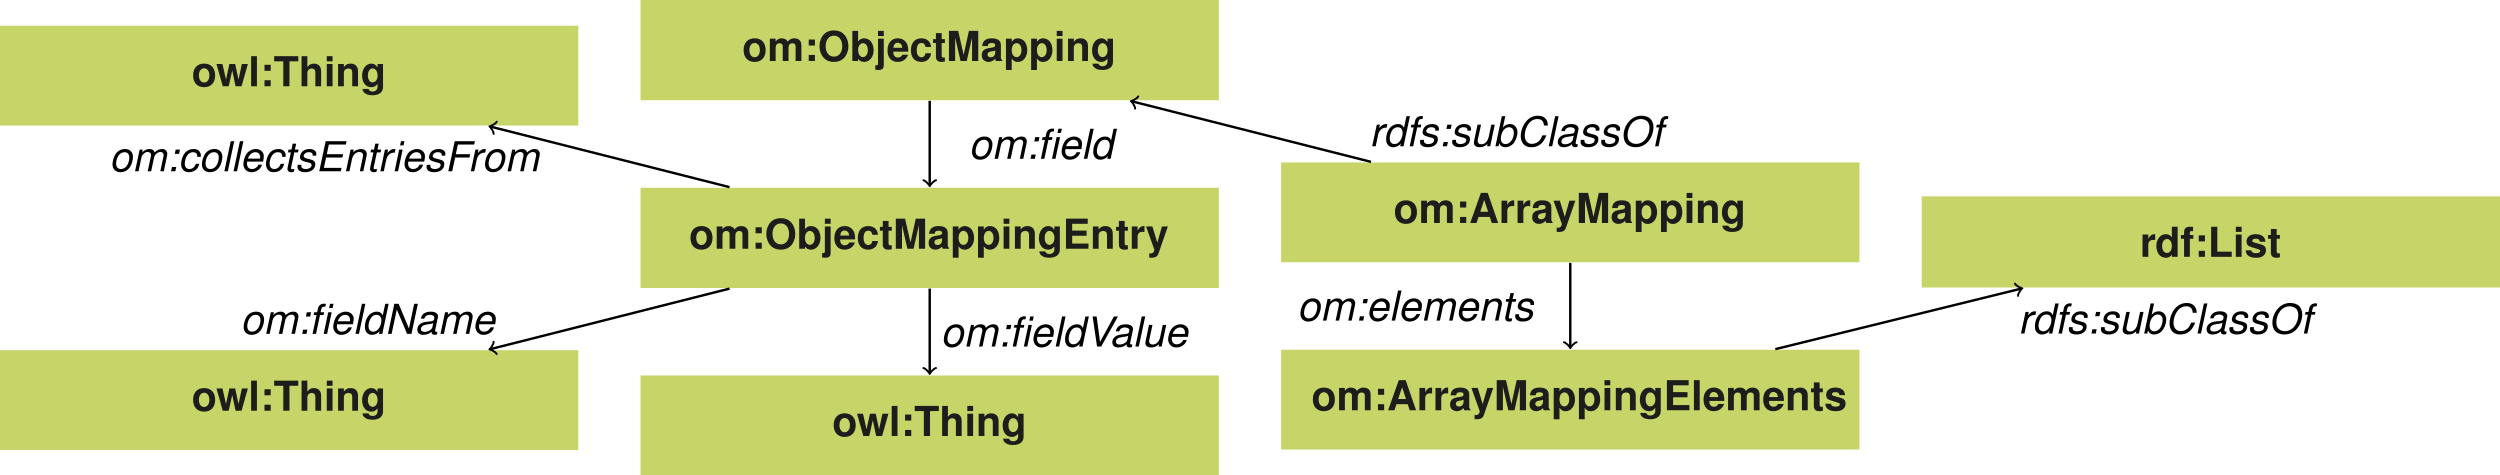 <?xml version='1.0'?>
<!-- This file was generated by dvisvgm 1.9.2 -->
<svg height='156.375pt' version='1.1' viewBox='-0.367 -15.309 822.582 156.375' width='822.582pt' xmlns='http://www.w3.org/2000/svg' xmlns:xlink='http://www.w3.org/1999/xlink'>
<defs>
<path d='M4.942 -7.115H3.775L3.978 -8.052C4.128 -8.731 4.372 -8.961 4.956 -8.961C5.037 -8.961 5.119 -8.961 5.323 -8.934L5.526 -9.871C5.282 -9.925 5.132 -9.939 4.915 -9.939C3.87 -9.939 3.109 -9.328 2.892 -8.323L2.634 -7.115H1.684L1.494 -6.205H2.444L1.127 0H2.268L3.585 -6.205H4.752L4.942 -7.115ZM7.427 -7.115H6.287L4.779 0H5.92L7.427 -7.115ZM8.025 -9.898H6.884L6.585 -8.5H7.726L8.025 -9.898Z' id='g1-2'/>
<path d='M3.204 -1.399H1.792L1.494 0H2.906L3.204 -1.399ZM4.426 -7.115H3.014L2.716 -5.716H4.128L4.426 -7.115Z' id='g1-58'/>
<path d='M10.455 -6.83C10.414 -7.631 10.278 -8.147 10.021 -8.608C9.464 -9.559 8.5 -10.061 7.223 -10.061C5.635 -10.061 4.318 -9.423 3.259 -8.147C2.186 -6.857 1.521 -4.983 1.521 -3.286C1.521 -2.335 1.792 -1.48 2.295 -0.842C2.919 -0.054 3.775 0.312 4.983 0.312C6.422 0.312 7.672 -0.217 8.554 -1.181C9.084 -1.765 9.518 -2.512 9.98 -3.612H8.649C8.31 -2.838 8.092 -2.43 7.848 -2.105C7.278 -1.29 6.246 -0.788 5.173 -0.788C3.761 -0.788 2.824 -1.887 2.824 -3.53C2.824 -4.766 3.232 -6.124 3.924 -7.156C4.752 -8.378 5.743 -8.961 6.993 -8.961C8.364 -8.961 9.043 -8.296 9.152 -6.83H10.455Z' id='g1-67'/>
<path d='M3.462 -4.508H8.826L9.07 -5.621H3.693L4.372 -8.785H9.966L10.197 -9.898H3.327L1.222 0H8.323L8.554 -1.113H2.729L3.462 -4.508Z' id='g1-69'/>
<path d='M3.462 -4.508H8.174L8.405 -5.621H3.693L4.372 -8.785H9.735L9.966 -9.898H3.327L1.222 0H2.498L3.462 -4.508Z' id='g1-70'/>
<path d='M10.876 -9.898H9.667L7.943 -1.779L4.549 -9.898H3.136L1.032 0H2.24L3.951 -8.025L7.332 0H8.771L10.876 -9.898Z' id='g1-78'/>
<path d='M7.291 -10.061C5.757 -10.061 4.44 -9.491 3.34 -8.337C2.132 -7.088 1.412 -5.295 1.412 -3.571C1.412 -2.403 1.779 -1.358 2.403 -0.733C3.055 -0.081 4.155 0.312 5.309 0.312C6.585 0.312 7.739 -0.054 8.622 -0.733C10.211 -1.955 11.242 -4.155 11.242 -6.3C11.242 -7.373 10.862 -8.405 10.265 -9.016C9.6 -9.681 8.527 -10.061 7.291 -10.061ZM7.128 -8.961C8.052 -8.961 8.921 -8.581 9.382 -7.984C9.749 -7.509 9.939 -6.857 9.939 -6.056C9.939 -4.82 9.505 -3.49 8.785 -2.512C7.997 -1.412 6.803 -0.788 5.485 -0.788C4.603 -0.788 3.748 -1.168 3.272 -1.765C2.906 -2.227 2.716 -2.892 2.716 -3.68C2.716 -4.929 3.136 -6.246 3.856 -7.237C4.644 -8.323 5.852 -8.961 7.128 -8.961Z' id='g1-79'/>
<path d='M5.323 0L10.862 -9.898H9.518L4.956 -1.521L3.829 -9.898H2.512L3.965 0H5.323Z' id='g1-86'/>
<path d='M7.495 -0.692C7.373 -0.665 7.319 -0.665 7.264 -0.665C6.911 -0.665 6.748 -0.788 6.748 -1.059C6.748 -1.113 6.748 -1.154 6.762 -1.195L7.631 -5.282C7.712 -5.648 7.712 -5.648 7.712 -5.784C7.712 -6.707 6.775 -7.319 5.35 -7.319C3.462 -7.319 2.308 -6.517 2.05 -5.01H3.191C3.313 -5.39 3.408 -5.581 3.598 -5.771C3.897 -6.069 4.467 -6.273 5.051 -6.273C5.866 -6.273 6.49 -5.906 6.49 -5.404C6.49 -5.35 6.477 -5.255 6.463 -5.146L6.422 -4.902C6.3 -4.345 6.042 -4.196 5.051 -4.101C3.232 -3.938 2.661 -3.802 1.996 -3.381C1.29 -2.933 0.883 -2.213 0.883 -1.426C0.883 -0.339 1.616 0.312 2.838 0.312C3.313 0.312 3.883 0.217 4.372 0.041C4.807 -0.109 5.01 -0.244 5.567 -0.733V-0.638V-0.584C5.567 -0.027 5.947 0.312 6.599 0.312C6.748 0.312 6.789 0.312 7.128 0.231C7.156 0.217 7.237 0.204 7.319 0.19L7.495 -0.692ZM5.852 -2.227C5.676 -1.385 4.481 -0.665 3.286 -0.665C2.512 -0.665 2.077 -0.991 2.077 -1.561C2.077 -2.01 2.335 -2.458 2.743 -2.702C3.069 -2.906 3.476 -3.014 4.141 -3.109C5.418 -3.286 5.526 -3.299 6.124 -3.503L5.852 -2.227Z' id='g1-97'/>
<path d='M2.838 -9.898L0.733 0H1.752L1.982 -1.059C2.159 -0.638 2.281 -0.448 2.485 -0.244C2.838 0.109 3.394 0.312 3.992 0.312C4.902 0.312 5.866 -0.109 6.477 -0.747C7.386 -1.711 7.984 -3.259 7.984 -4.657C7.984 -6.178 6.952 -7.319 5.581 -7.319C5.037 -7.319 4.426 -7.156 4.019 -6.911C3.788 -6.762 3.612 -6.612 3.191 -6.164L3.978 -9.898H2.838ZM5.2 -6.273C6.192 -6.273 6.789 -5.567 6.789 -4.399C6.789 -3.625 6.558 -2.756 6.164 -2.105C5.608 -1.181 4.902 -0.733 4.019 -0.733C3.096 -0.733 2.512 -1.412 2.512 -2.485C2.512 -3.327 2.756 -4.25 3.136 -4.902C3.666 -5.798 4.386 -6.273 5.2 -6.273Z' id='g1-98'/>
<path d='M7.481 -4.725L7.495 -4.929C7.509 -5.132 7.522 -5.282 7.522 -5.323C7.522 -5.771 7.278 -6.314 6.925 -6.68C6.504 -7.115 5.947 -7.319 5.173 -7.319C3.951 -7.319 2.851 -6.803 2.132 -5.866C1.494 -5.037 1.032 -3.557 1.032 -2.308C1.032 -1.67 1.249 -1.005 1.629 -0.53C2.091 0.054 2.702 0.312 3.571 0.312C4.684 0.312 5.621 -0.081 6.246 -0.815C6.599 -1.222 6.816 -1.684 7.033 -2.444H5.893C5.485 -1.331 4.739 -0.733 3.761 -0.733C2.824 -0.733 2.227 -1.399 2.227 -2.458C2.227 -3.327 2.512 -4.359 2.96 -5.065C3.462 -5.866 4.141 -6.273 4.97 -6.273C5.825 -6.273 6.354 -5.798 6.354 -5.024C6.354 -4.942 6.354 -4.847 6.341 -4.725H7.481Z' id='g1-99'/>
<path d='M8.826 -9.898H7.685L6.87 -6.083C6.436 -6.965 5.893 -7.319 4.929 -7.319C2.675 -7.319 0.991 -5.173 0.991 -2.308C0.991 -0.72 1.901 0.312 3.313 0.312C3.897 0.312 4.521 0.122 5.065 -0.204C5.472 -0.448 5.648 -0.652 5.839 -1.032L5.621 0H6.721L8.826 -9.898ZM4.82 -6.273C5.825 -6.273 6.422 -5.594 6.422 -4.44C6.422 -3.639 6.205 -2.811 5.798 -2.105C5.268 -1.195 4.603 -0.733 3.775 -0.733C2.77 -0.733 2.186 -1.412 2.186 -2.58C2.186 -3.34 2.417 -4.209 2.783 -4.902C3.299 -5.839 3.951 -6.273 4.82 -6.273Z' id='g1-100'/>
<path d='M7.644 -3.177L7.685 -3.408C7.807 -4.06 7.875 -4.63 7.875 -4.997C7.875 -6.3 6.748 -7.319 5.282 -7.319C4.101 -7.319 2.96 -6.762 2.281 -5.852C1.643 -4.997 1.141 -3.449 1.141 -2.349C1.141 -1.616 1.453 -0.869 1.982 -0.367C2.458 0.095 3.055 0.312 3.829 0.312C5.458 0.312 6.857 -0.692 7.278 -2.159H6.137C5.648 -1.222 4.929 -0.733 4.019 -0.733C2.946 -0.733 2.335 -1.399 2.335 -2.553C2.335 -2.838 2.349 -2.974 2.403 -3.177H7.644ZM2.648 -4.155C3.001 -5.404 4.005 -6.273 5.105 -6.273C6.069 -6.273 6.68 -5.621 6.68 -4.603C6.68 -4.467 6.667 -4.372 6.64 -4.155H2.648Z' id='g1-101'/>
<path d='M5.024 -7.115H3.856L4.06 -8.052C4.209 -8.731 4.454 -8.961 5.037 -8.961C5.132 -8.961 5.214 -8.961 5.404 -8.934L5.608 -9.871C5.363 -9.925 5.214 -9.939 4.997 -9.939C3.951 -9.939 3.191 -9.328 2.974 -8.323L2.716 -7.115H1.765L1.575 -6.205H2.525L1.208 0H2.349L3.666 -6.205H4.834L5.024 -7.115Z' id='g1-102'/>
<path d='M3.544 -7.115H2.403L0.896 0H2.037L3.544 -7.115ZM4.141 -9.898H3.001L2.702 -8.5H3.843L4.141 -9.898Z' id='g1-105'/>
<path d='M4.168 -9.898H3.028L0.923 0H2.064L4.168 -9.898Z' id='g1-108'/>
<path d='M2.471 -7.115L0.964 0H2.105L3.055 -4.467C3.272 -5.499 4.196 -6.341 5.105 -6.341C5.771 -6.341 6.219 -5.961 6.219 -5.404C6.219 -5.255 6.205 -5.078 6.164 -4.902L5.119 0H6.259L7.21 -4.467C7.427 -5.526 8.364 -6.341 9.342 -6.341C9.98 -6.341 10.373 -5.947 10.373 -5.295C10.373 -5.092 10.373 -5.092 10.251 -4.63L9.274 0H10.414L11.487 -5.065C11.528 -5.214 11.568 -5.662 11.568 -5.811C11.568 -6.164 11.405 -6.545 11.134 -6.857C10.835 -7.183 10.469 -7.319 9.844 -7.319C8.961 -7.319 8.187 -6.965 7.386 -6.192C7.169 -6.952 6.64 -7.319 5.743 -7.319C4.82 -7.319 4.196 -7.047 3.327 -6.232L3.503 -7.115H2.471Z' id='g1-109'/>
<path d='M2.458 -7.115L0.95 0H2.091L2.919 -3.924C3.245 -5.418 4.196 -6.341 5.418 -6.341C6.096 -6.341 6.599 -5.866 6.599 -5.241C6.599 -5.16 6.572 -4.956 6.517 -4.739L5.513 0H6.653L7.739 -5.105C7.78 -5.282 7.794 -5.445 7.794 -5.621C7.794 -6.653 7.074 -7.319 5.947 -7.319C4.915 -7.319 4.019 -6.952 3.313 -6.232L3.49 -7.115H2.458Z' id='g1-110'/>
<path d='M5.214 -7.319C3.951 -7.319 2.838 -6.748 2.145 -5.743C1.534 -4.874 1.086 -3.381 1.086 -2.227C1.086 -0.72 2.132 0.312 3.652 0.312C4.956 0.312 5.988 -0.217 6.748 -1.263C7.373 -2.118 7.821 -3.598 7.821 -4.779C7.821 -5.499 7.549 -6.192 7.074 -6.653C6.612 -7.101 6.001 -7.319 5.214 -7.319ZM5.037 -6.273C6.042 -6.273 6.626 -5.621 6.626 -4.521C6.626 -3.72 6.395 -2.838 6.029 -2.159C5.513 -1.222 4.779 -0.733 3.843 -0.733C2.879 -0.733 2.281 -1.412 2.281 -2.498C2.281 -3.272 2.512 -4.168 2.879 -4.847C3.381 -5.771 4.141 -6.273 5.037 -6.273Z' id='g1-111'/>
<path d='M2.444 -7.115L0.937 0H2.077L2.865 -3.693C3.218 -5.35 4.182 -6.178 5.676 -6.124L5.92 -7.278C5.743 -7.305 5.635 -7.319 5.485 -7.319C4.698 -7.319 4.087 -6.965 3.245 -6.001L3.476 -7.115H2.444Z' id='g1-114'/>
<path d='M6.979 -5.132C7.047 -5.418 7.061 -5.54 7.061 -5.716C7.061 -6.667 6.151 -7.319 4.834 -7.319C3.87 -7.319 3.041 -7.033 2.485 -6.504C1.996 -6.029 1.67 -5.323 1.67 -4.684C1.67 -3.856 2.145 -3.462 3.544 -3.096L4.549 -2.838C4.997 -2.716 5.2 -2.634 5.323 -2.485C5.418 -2.363 5.499 -2.159 5.499 -2.037C5.499 -1.792 5.282 -1.371 5.065 -1.195C4.725 -0.91 4.141 -0.733 3.557 -0.733C2.621 -0.733 2.091 -1.1 2.091 -1.779C2.091 -1.86 2.105 -1.982 2.118 -2.118H0.91C0.842 -1.806 0.828 -1.643 0.828 -1.426C0.828 -0.339 1.779 0.312 3.354 0.312C5.377 0.312 6.694 -0.733 6.694 -2.349C6.694 -3.177 6.246 -3.612 5.051 -3.91L4.019 -4.168C3.259 -4.359 2.865 -4.63 2.865 -4.983C2.865 -5.255 3.028 -5.594 3.272 -5.825C3.598 -6.137 4.005 -6.273 4.603 -6.273C5.404 -6.273 5.852 -5.961 5.852 -5.431C5.852 -5.336 5.852 -5.241 5.839 -5.132H6.979Z' id='g1-115'/>
<path d='M4.97 -7.115H3.761L4.182 -9.07H3.041L2.621 -7.115H1.657L1.466 -6.205H2.43L1.358 -1.181C1.331 -1.046 1.317 -0.896 1.317 -0.76C1.317 -0.095 1.779 0.312 2.525 0.312C2.797 0.312 3.218 0.272 3.408 0.217L3.625 -0.774C3.204 -0.679 3.136 -0.665 2.974 -0.665C2.675 -0.665 2.485 -0.815 2.485 -1.032C2.485 -1.073 2.498 -1.141 2.512 -1.222L3.571 -6.205H4.779L4.97 -7.115Z' id='g1-116'/>
<path d='M6.558 0L8.065 -7.115H6.925L6.069 -3.082C5.757 -1.616 4.793 -0.665 3.639 -0.665C2.906 -0.665 2.43 -1.073 2.43 -1.711C2.43 -1.819 2.444 -1.942 2.471 -2.077L3.544 -7.115H2.403L1.236 -1.629C1.208 -1.494 1.195 -1.344 1.195 -1.168C1.195 -0.244 1.901 0.312 3.069 0.312C4.128 0.312 4.902 -0.014 5.689 -0.774L5.526 0H6.558Z' id='g1-117'/>
<path d='M3.571 -1.982H1.534V0H3.571V-1.982ZM3.571 -7.061H1.534V-5.078H3.571V-7.061Z' id='g3-58'/>
<path d='M6.803 -1.996L7.454 0H9.545L6.124 -9.898H3.87L0.353 0H2.43L3.096 -1.996H6.803ZM6.246 -3.693H3.666L4.956 -7.563L6.246 -3.693Z' id='g3-65'/>
<path d='M3.109 -4.263H7.848V-5.961H3.109V-8.201H8.228V-9.898H1.073V0H8.473V-1.697H3.109V-4.263Z' id='g3-69'/>
<path d='M3.123 -9.898H1.086V0H7.862V-1.697H3.123V-9.898Z' id='g3-76'/>
<path d='M2.933 -7.712L4.712 0H6.748L8.5 -7.712V0H10.537V-9.898H7.468L5.73 -2.023L3.938 -9.898H0.896V0H2.933V-7.712Z' id='g3-77'/>
<path d='M5.295 -10.061C3.91 -10.061 2.77 -9.6 1.928 -8.69C1.046 -7.739 0.543 -6.354 0.543 -4.874S1.046 -1.996 1.928 -1.059C2.783 -0.136 3.897 0.312 5.309 0.312S7.834 -0.136 8.69 -1.059C9.545 -1.969 10.075 -3.408 10.075 -4.807C10.075 -6.354 9.572 -7.739 8.69 -8.69C7.821 -9.627 6.721 -10.061 5.295 -10.061ZM5.309 -8.323C6.979 -8.323 8.038 -6.965 8.038 -4.82C8.038 -2.797 6.938 -1.426 5.309 -1.426C3.666 -1.426 2.58 -2.797 2.58 -4.874S3.666 -8.323 5.309 -8.323Z' id='g3-79'/>
<path d='M5.228 -8.201H8.12V-9.898H0.19V-8.201H3.191V0H5.228V-8.201Z' id='g3-84'/>
<path d='M7.115 -0.231C6.775 -0.543 6.68 -0.747 6.68 -1.127V-5.2C6.68 -6.694 5.662 -7.454 3.68 -7.454S0.665 -6.612 0.543 -4.915H2.376C2.471 -5.676 2.783 -5.92 3.72 -5.92C4.454 -5.92 4.82 -5.676 4.82 -5.187C4.82 -4.942 4.698 -4.725 4.494 -4.616C4.236 -4.481 4.236 -4.481 3.299 -4.331L2.539 -4.196C1.086 -3.951 0.38 -3.204 0.38 -1.887C0.38 -1.263 0.557 -0.747 0.896 -0.38C1.317 0.054 1.955 0.312 2.607 0.312C3.422 0.312 4.168 -0.041 4.834 -0.733C4.834 -0.353 4.874 -0.217 5.051 0H7.115V-0.231ZM4.82 -2.946C4.82 -1.847 4.277 -1.222 3.313 -1.222C2.675 -1.222 2.281 -1.561 2.281 -2.105C2.281 -2.675 2.58 -2.946 3.367 -3.109L4.019 -3.232C4.521 -3.327 4.603 -3.354 4.82 -3.462V-2.946Z' id='g3-97'/>
<path d='M0.801 -9.898V0H2.702V-0.747C3.164 -0.027 3.802 0.312 4.725 0.312C6.477 0.312 7.807 -1.358 7.807 -3.571C7.807 -4.562 7.509 -5.567 7.02 -6.273C6.517 -6.993 5.621 -7.454 4.725 -7.454C3.815 -7.454 3.164 -7.115 2.702 -6.382V-9.898H0.801ZM4.304 -5.866C5.241 -5.866 5.906 -4.915 5.906 -3.557C5.906 -2.227 5.241 -1.276 4.304 -1.276C3.34 -1.276 2.702 -2.2 2.702 -3.598C2.702 -4.929 3.354 -5.866 4.304 -5.866Z' id='g3-98'/>
<path d='M7.088 -4.589C6.952 -6.382 5.757 -7.454 3.924 -7.454C1.738 -7.454 0.462 -6.015 0.462 -3.517C0.462 -1.1 1.724 0.312 3.897 0.312C5.676 0.312 6.911 -0.788 7.088 -2.539H5.268C5.024 -1.589 4.644 -1.222 3.91 -1.222C2.946 -1.222 2.363 -2.091 2.363 -3.517C2.363 -4.209 2.498 -4.861 2.729 -5.295C2.946 -5.703 3.367 -5.92 3.91 -5.92C4.684 -5.92 5.051 -5.553 5.268 -4.589H7.088Z' id='g3-99'/>
<path d='M5.499 0H7.4V-9.898H5.499V-6.382C5.024 -7.115 4.386 -7.454 3.476 -7.454C1.724 -7.454 0.394 -5.771 0.394 -3.557C0.394 -2.566 0.692 -1.561 1.181 -0.855C1.684 -0.149 2.58 0.312 3.476 0.312C4.386 0.312 5.024 -0.027 5.499 -0.747V0ZM3.897 -5.866C4.861 -5.866 5.499 -4.929 5.499 -3.53C5.499 -2.2 4.847 -1.276 3.897 -1.276S2.295 -2.213 2.295 -3.557C2.295 -4.915 2.946 -5.866 3.897 -5.866Z' id='g3-100'/>
<path d='M7.115 -3.069C7.128 -3.232 7.128 -3.299 7.128 -3.394C7.128 -4.128 7.02 -4.807 6.843 -5.323C6.354 -6.653 5.173 -7.454 3.693 -7.454C1.589 -7.454 0.299 -5.934 0.299 -3.476C0.299 -1.127 1.575 0.312 3.652 0.312C5.295 0.312 6.626 -0.625 7.047 -2.064H5.173C4.942 -1.48 4.413 -1.141 3.72 -1.141C3.177 -1.141 2.743 -1.371 2.471 -1.779C2.295 -2.05 2.227 -2.376 2.2 -3.069H7.115ZM2.227 -4.331C2.349 -5.445 2.824 -6.001 3.666 -6.001C4.141 -6.001 4.576 -5.771 4.847 -5.39C5.024 -5.119 5.105 -4.834 5.146 -4.331H2.227Z' id='g3-101'/>
<path d='M4.25 -7.183H3.123V-7.902C3.123 -8.283 3.286 -8.473 3.639 -8.473C3.802 -8.473 4.019 -8.459 4.182 -8.432V-9.858C3.829 -9.885 3.354 -9.898 3.096 -9.898C1.833 -9.898 1.222 -9.301 1.222 -8.065V-7.183H0.19V-5.92H1.222V0H3.123V-5.92H4.25V-7.183Z' id='g3-102'/>
<path d='M5.54 -7.332V-6.205C4.97 -7.074 4.345 -7.454 3.503 -7.454C1.765 -7.454 0.462 -5.757 0.462 -3.49C0.462 -1.208 1.657 0.312 3.462 0.312C4.318 0.312 4.834 0.054 5.54 -0.747V0.244C5.54 1.127 4.874 1.738 3.924 1.738C3.204 1.738 2.729 1.439 2.58 0.883H0.611C0.625 1.453 0.842 1.847 1.331 2.254C1.914 2.729 2.729 2.96 3.856 2.96C6.069 2.96 7.346 1.969 7.346 0.244V-7.332H5.54ZM3.91 -5.866C4.861 -5.866 5.567 -4.874 5.567 -3.517C5.567 -2.186 4.874 -1.276 3.883 -1.276C2.987 -1.276 2.363 -2.186 2.363 -3.517C2.363 -4.902 2.987 -5.866 3.91 -5.866Z' id='g3-103'/>
<path d='M0.91 -9.898V0H2.811V-4.399C2.811 -5.241 3.422 -5.839 4.277 -5.839C4.684 -5.839 5.01 -5.689 5.228 -5.39C5.39 -5.146 5.445 -4.956 5.445 -4.481V0H7.346V-4.915C7.346 -5.825 7.101 -6.477 6.599 -6.898C6.178 -7.251 5.567 -7.454 4.956 -7.454C4.019 -7.454 3.34 -7.074 2.811 -6.273V-9.898H0.91Z' id='g3-104'/>
<path d='M2.811 -7.332H0.91V0H2.811V-7.332ZM2.811 -9.898H0.91V-8.201H2.811V-9.898Z' id='g3-105'/>
<path d='M2.851 -7.332H0.95V0.855C0.95 1.276 0.801 1.426 0.394 1.426C0.272 1.426 0.19 1.412 0.054 1.371V2.892C0.434 2.933 0.91 2.96 1.181 2.96C2.363 2.96 2.851 2.471 2.851 1.276V-7.332ZM2.851 -9.898H0.95V-8.201H2.851V-9.898Z' id='g3-106'/>
<path d='M2.811 -9.898H0.91V0H2.811V-9.898Z' id='g3-108'/>
<path d='M0.815 -7.332V0H2.716V-4.399C2.716 -5.295 3.204 -5.839 4.019 -5.839C4.657 -5.839 5.051 -5.472 5.051 -4.888V0H6.952V-4.399C6.952 -5.295 7.441 -5.839 8.255 -5.839C8.894 -5.839 9.287 -5.472 9.287 -4.888V0H11.188V-5.187C11.188 -6.612 10.319 -7.454 8.853 -7.454C7.93 -7.454 7.278 -7.128 6.707 -6.368C6.354 -7.061 5.621 -7.454 4.712 -7.454C3.87 -7.454 3.327 -7.169 2.702 -6.422V-7.332H0.815Z' id='g3-109'/>
<path d='M0.855 -7.332V0H2.756V-4.399C2.756 -5.268 3.367 -5.839 4.291 -5.839C5.105 -5.839 5.513 -5.39 5.513 -4.521V0H7.414V-4.915C7.414 -6.531 6.517 -7.454 4.956 -7.454C3.965 -7.454 3.299 -7.088 2.756 -6.273V-7.332H0.855Z' id='g3-110'/>
<path d='M4.087 -7.454C1.847 -7.454 0.475 -5.974 0.475 -3.571C0.475 -1.154 1.847 0.312 4.101 0.312C6.327 0.312 7.726 -1.168 7.726 -3.517C7.726 -6.001 6.382 -7.454 4.087 -7.454ZM4.101 -5.92C5.146 -5.92 5.825 -4.983 5.825 -3.544C5.825 -2.172 5.119 -1.222 4.101 -1.222C3.069 -1.222 2.376 -2.172 2.376 -3.571S3.069 -5.92 4.101 -5.92Z' id='g3-111'/>
<path d='M2.688 -7.332H0.788V2.96H2.688V-0.869C3.15 -0.054 3.802 0.326 4.725 0.326C6.49 0.326 7.794 -1.331 7.794 -3.557C7.794 -4.589 7.495 -5.621 7.006 -6.3C6.517 -6.993 5.608 -7.454 4.725 -7.454C3.802 -7.454 3.15 -7.061 2.688 -6.246V-7.332ZM4.291 -5.866C5.255 -5.866 5.893 -4.929 5.893 -3.53C5.893 -2.2 5.228 -1.263 4.291 -1.263C3.34 -1.263 2.688 -2.186 2.688 -3.557S3.34 -5.866 4.291 -5.866Z' id='g3-112'/>
<path d='M0.855 -7.332V0H2.756V-3.897C2.756 -5.01 3.313 -5.567 4.426 -5.567C4.63 -5.567 4.766 -5.553 5.024 -5.513V-7.441C4.915 -7.454 4.847 -7.454 4.793 -7.454C3.924 -7.454 3.164 -6.884 2.756 -5.893V-7.332H0.855Z' id='g3-114'/>
<path d='M6.857 -4.97C6.83 -6.517 5.635 -7.454 3.666 -7.454C1.806 -7.454 0.652 -6.517 0.652 -5.01C0.652 -4.521 0.801 -4.101 1.059 -3.815C1.317 -3.557 1.548 -3.435 2.254 -3.204L4.521 -2.498C4.997 -2.349 5.16 -2.2 5.16 -1.901C5.16 -1.453 4.63 -1.181 3.748 -1.181C3.259 -1.181 2.865 -1.276 2.621 -1.439C2.417 -1.589 2.335 -1.738 2.254 -2.132H0.394C0.448 -0.53 1.629 0.312 3.856 0.312C4.874 0.312 5.648 0.095 6.192 -0.339S7.061 -1.453 7.061 -2.172C7.061 -3.123 6.585 -3.734 5.621 -4.019L3.218 -4.712C2.688 -4.874 2.553 -4.983 2.553 -5.282C2.553 -5.689 2.987 -5.961 3.652 -5.961C4.562 -5.961 5.01 -5.635 5.024 -4.97H6.857Z' id='g3-115'/>
<path d='M4.087 -7.183H3.028V-9.152H1.127V-7.183H0.19V-5.92H1.127V-1.412C1.127 -0.258 1.738 0.312 2.987 0.312C3.408 0.312 3.748 0.272 4.087 0.163V-1.168C3.897 -1.141 3.788 -1.127 3.652 -1.127C3.15 -1.127 3.028 -1.276 3.028 -1.928V-5.92H4.087V-7.183Z' id='g3-116'/>
<path d='M8.323 0L10.401 -7.332H8.432L7.319 -2.2L6.219 -7.332H4.318L3.204 -2.2L2.037 -7.332H0.068L2.132 0H4.087L5.255 -5.173L6.354 0H8.323Z' id='g3-119'/>
<path d='M5.35 -7.332L3.829 -1.996L2.213 -7.332H0.122L2.851 0.299V0.312V0.353C2.851 1.046 2.335 1.575 1.67 1.575C1.521 1.575 1.412 1.561 1.168 1.494V2.919C1.453 2.96 1.616 2.974 1.847 2.974C2.322 2.974 2.892 2.879 3.218 2.743C3.748 2.525 3.978 2.213 4.291 1.344L7.305 -7.332H5.35Z' id='g3-121'/>
</defs>
<g id='page1'>
<path d='M210.399 17.676H400.684V-15.309H210.399Z' fill='#c7d468'/>
<g fill='#1d1d1b' transform='matrix(1 0 0 1 -85.181 3.571)'>
<use x='329.011' xlink:href='#g3-111' y='1.184'/>
<use x='337.307' xlink:href='#g3-109' y='1.184'/>
<use x='349.378' xlink:href='#g3-58' y='1.184'/>
<use x='353.899' xlink:href='#g3-79' y='1.184'/>
<use x='364.463' xlink:href='#g3-98' y='1.184'/>
<use x='372.759' xlink:href='#g3-106' y='1.184'/>
<use x='376.533' xlink:href='#g3-101' y='1.184'/>
<use x='384.082' xlink:href='#g3-99' y='1.184'/>
<use x='391.632' xlink:href='#g3-116' y='1.184'/>
<use x='396.153' xlink:href='#g3-77' y='1.184'/>
<use x='407.463' xlink:href='#g3-97' y='1.184'/>
<use x='415.013' xlink:href='#g3-112' y='1.184'/>
<use x='423.309' xlink:href='#g3-112' y='1.184'/>
<use x='431.605' xlink:href='#g3-105' y='1.184'/>
<use x='435.379' xlink:href='#g3-110' y='1.184'/>
<use x='443.675' xlink:href='#g3-103' y='1.184'/>
</g>
<path d='M421.16 70.977H611.449V38.152H421.16Z' fill='#c7d468'/>
<g fill='#1d1d1b' transform='matrix(1 0 0 1 125.583 56.872)'>
<use x='332.554' xlink:href='#g3-111' y='1.184'/>
<use x='340.85' xlink:href='#g3-109' y='1.184'/>
<use x='352.921' xlink:href='#g3-58' y='1.184'/>
<use x='357.442' xlink:href='#g3-65' y='1.184'/>
<use x='367.246' xlink:href='#g3-114' y='1.184'/>
<use x='372.527' xlink:href='#g3-114' y='1.184'/>
<use x='377.809' xlink:href='#g3-97' y='1.184'/>
<use x='385.086' xlink:href='#g3-121' y='1.184'/>
<use x='392.635' xlink:href='#g3-77' y='1.184'/>
<use x='403.945' xlink:href='#g3-97' y='1.184'/>
<use x='411.495' xlink:href='#g3-112' y='1.184'/>
<use x='419.791' xlink:href='#g3-112' y='1.184'/>
<use x='428.087' xlink:href='#g3-105' y='1.184'/>
<use x='431.861' xlink:href='#g3-110' y='1.184'/>
<use x='440.157' xlink:href='#g3-103' y='1.184'/>
</g>
<path d='M210.399 79.449H400.684V46.469H210.399Z' fill='#c7d468'/>
<g fill='#1d1d1b' transform='matrix(1 0 0 1 -85.181 65.345)'>
<use x='311.525' xlink:href='#g3-111' y='1.184'/>
<use x='319.821' xlink:href='#g3-109' y='1.184'/>
<use x='331.892' xlink:href='#g3-58' y='1.184'/>
<use x='336.413' xlink:href='#g3-79' y='1.184'/>
<use x='346.977' xlink:href='#g3-98' y='1.184'/>
<use x='355.273' xlink:href='#g3-106' y='1.184'/>
<use x='359.048' xlink:href='#g3-101' y='1.184'/>
<use x='366.597' xlink:href='#g3-99' y='1.184'/>
<use x='374.146' xlink:href='#g3-116' y='1.184'/>
<use x='378.667' xlink:href='#g3-77' y='1.184'/>
<use x='389.978' xlink:href='#g3-97' y='1.184'/>
<use x='397.527' xlink:href='#g3-112' y='1.184'/>
<use x='405.823' xlink:href='#g3-112' y='1.184'/>
<use x='414.119' xlink:href='#g3-105' y='1.184'/>
<use x='417.894' xlink:href='#g3-110' y='1.184'/>
<use x='426.19' xlink:href='#g3-103' y='1.184'/>
<use x='434.486' xlink:href='#g3-69' y='1.184'/>
<use x='443.542' xlink:href='#g3-110' y='1.184'/>
<use x='451.838' xlink:href='#g3-116' y='1.184'/>
<use x='456.36' xlink:href='#g3-114' y='1.184'/>
<use x='461.778' xlink:href='#g3-121' y='1.184'/>
</g>
<path d='M421.16 132.594H611.449V99.769H421.16Z' fill='#c7d468'/>
<g fill='#1d1d1b' transform='matrix(1 0 0 1 125.583 118.489)'>
<use x='305.541' xlink:href='#g3-111' y='1.184'/>
<use x='313.837' xlink:href='#g3-109' y='1.184'/>
<use x='325.908' xlink:href='#g3-58' y='1.184'/>
<use x='330.43' xlink:href='#g3-65' y='1.184'/>
<use x='340.233' xlink:href='#g3-114' y='1.184'/>
<use x='345.514' xlink:href='#g3-114' y='1.184'/>
<use x='350.796' xlink:href='#g3-97' y='1.184'/>
<use x='358.073' xlink:href='#g3-121' y='1.184'/>
<use x='365.622' xlink:href='#g3-77' y='1.184'/>
<use x='376.932' xlink:href='#g3-97' y='1.184'/>
<use x='384.482' xlink:href='#g3-112' y='1.184'/>
<use x='392.778' xlink:href='#g3-112' y='1.184'/>
<use x='401.074' xlink:href='#g3-105' y='1.184'/>
<use x='404.848' xlink:href='#g3-110' y='1.184'/>
<use x='413.145' xlink:href='#g3-103' y='1.184'/>
<use x='421.441' xlink:href='#g3-69' y='1.184'/>
<use x='430.497' xlink:href='#g3-108' y='1.184'/>
<use x='434.272' xlink:href='#g3-101' y='1.184'/>
<use x='441.821' xlink:href='#g3-109' y='1.184'/>
<use x='453.891' xlink:href='#g3-101' y='1.184'/>
<use x='461.441' xlink:href='#g3-110' y='1.184'/>
<use x='469.737' xlink:href='#g3-116' y='1.184'/>
<use x='474.258' xlink:href='#g3-115' y='1.184'/>
</g>
<path d='M631.926 79.293H822.215V49.289H631.926Z' fill='#c7d468'/>
<g fill='#1d1d1b' transform='matrix(1 0 0 1 336.347 68.01)'>
<use x='367.389' xlink:href='#g3-114' y='1.184'/>
<use x='372.399' xlink:href='#g3-100' y='1.184'/>
<use x='380.695' xlink:href='#g3-102' y='1.184'/>
<use x='385.216' xlink:href='#g3-58' y='1.184'/>
<use x='389.737' xlink:href='#g3-76' y='1.184'/>
<use x='398.034' xlink:href='#g3-105' y='1.184'/>
<use x='401.808' xlink:href='#g3-115' y='1.184'/>
<use x='409.357' xlink:href='#g3-116' y='1.184'/>
</g>
<path d='M-0.367 132.75H189.922V99.926H-0.367Z' fill='#c7d468'/>
<g fill='#1d1d1b' transform='matrix(1 0 0 1 -295.946 118.646)'>
<use x='358.646' xlink:href='#g3-111' y='1.184'/>
<use x='366.738' xlink:href='#g3-119' y='1.184'/>
<use x='377.302' xlink:href='#g3-108' y='1.184'/>
<use x='381.076' xlink:href='#g3-58' y='1.184'/>
<use x='385.598' xlink:href='#g3-84' y='1.184'/>
<use x='393.894' xlink:href='#g3-104' y='1.184'/>
<use x='402.19' xlink:href='#g3-105' y='1.184'/>
<use x='405.964' xlink:href='#g3-110' y='1.184'/>
<use x='414.261' xlink:href='#g3-103' y='1.184'/>
</g>
<path d='M210.399 141.067H400.684V108.242H210.399Z' fill='#c7d468'/>
<g fill='#1d1d1b' transform='matrix(1 0 0 1 -85.181 126.962)'>
<use x='358.646' xlink:href='#g3-111' y='1.184'/>
<use x='366.738' xlink:href='#g3-119' y='1.184'/>
<use x='377.302' xlink:href='#g3-108' y='1.184'/>
<use x='381.076' xlink:href='#g3-58' y='1.184'/>
<use x='385.598' xlink:href='#g3-84' y='1.184'/>
<use x='393.894' xlink:href='#g3-104' y='1.184'/>
<use x='402.19' xlink:href='#g3-105' y='1.184'/>
<use x='405.964' xlink:href='#g3-110' y='1.184'/>
<use x='414.261' xlink:href='#g3-103' y='1.184'/>
</g>
<path d='M-0.367 25.992H189.922V-6.836H-0.367Z' fill='#c7d468'/>
<g fill='#1d1d1b' transform='matrix(1 0 0 1 -295.946 11.887)'>
<use x='358.646' xlink:href='#g3-111' y='1.184'/>
<use x='366.738' xlink:href='#g3-119' y='1.184'/>
<use x='377.302' xlink:href='#g3-108' y='1.184'/>
<use x='381.076' xlink:href='#g3-58' y='1.184'/>
<use x='385.598' xlink:href='#g3-84' y='1.184'/>
<use x='393.894' xlink:href='#g3-104' y='1.184'/>
<use x='402.19' xlink:href='#g3-105' y='1.184'/>
<use x='405.964' xlink:href='#g3-110' y='1.184'/>
<use x='414.261' xlink:href='#g3-103' y='1.184'/>
</g>
<path d='M305.539 17.875V45.559' fill='none' stroke='#000000' stroke-miterlimit='10.037' stroke-width='0.8'/>
<path d='M307.613 44.008C306.836 44.137 305.672 45.559 305.539 45.949C305.41 45.559 304.246 44.137 303.469 44.008' fill='none' stroke='#000000' stroke-linecap='round' stroke-linejoin='round' stroke-miterlimit='10.037' stroke-width='0.64'/>
<g transform='matrix(1 0 0 1 3.553 35.753)'>
<use x='314.81' xlink:href='#g1-111' y='1.184'/>
<use x='322.359' xlink:href='#g1-109' y='1.184'/>
<use x='333.67' xlink:href='#g1-58' y='1.184'/>
<use x='337.444' xlink:href='#g1-2' y='1.184'/>
<use x='344.233' xlink:href='#g1-101' y='1.184'/>
<use x='351.782' xlink:href='#g1-108' y='1.184'/>
<use x='354.797' xlink:href='#g1-100' y='1.184'/>
</g>
<path d='M450.734 37.953L372.117 18.047' fill='none' stroke='#000000' stroke-miterlimit='10.037' stroke-width='0.8'/>
<path d='M373.117 20.441C373.183 19.652 372.086 18.172 371.742 17.953C372.148 17.922 373.82 17.141 374.137 16.418' fill='none' stroke='#000000' stroke-linecap='round' stroke-linejoin='round' stroke-miterlimit='10.037' stroke-width='0.64'/>
<g transform='matrix(1 0 0 1 109.094 31.639)'>
<use x='341.103' xlink:href='#g1-114' y='1.184'/>
<use x='345.625' xlink:href='#g1-100' y='1.184'/>
<use x='353.174' xlink:href='#g1-102' y='1.184'/>
<use x='356.948' xlink:href='#g1-115' y='1.184'/>
<use x='363.737' xlink:href='#g1-58' y='1.184'/>
<use x='367.512' xlink:href='#g1-115' y='1.184'/>
<use x='374.301' xlink:href='#g1-117' y='1.184'/>
<use x='381.85' xlink:href='#g1-98' y='1.184'/>
<use x='389.399' xlink:href='#g1-67' y='1.184'/>
<use x='399.203' xlink:href='#g1-108' y='1.184'/>
<use x='402.217' xlink:href='#g1-97' y='1.184'/>
<use x='409.766' xlink:href='#g1-115' y='1.184'/>
<use x='416.555' xlink:href='#g1-115' y='1.184'/>
<use x='423.344' xlink:href='#g1-79' y='1.184'/>
<use x='433.908' xlink:href='#g1-102' y='1.184'/>
</g>
<path d='M516.305 71.176V98.863' fill='none' stroke='#000000' stroke-miterlimit='10.037' stroke-width='0.8'/>
<path d='M518.379 97.309C517.601 97.438 516.433 98.863 516.304 99.25C516.175 98.863 515.011 97.438 514.234 97.309' fill='none' stroke='#000000' stroke-linecap='round' stroke-linejoin='round' stroke-miterlimit='10.037' stroke-width='0.64'/>
<g transform='matrix(1 0 0 1 112.565 88.999)'>
<use x='313.859' xlink:href='#g1-111' y='1.184'/>
<use x='321.408' xlink:href='#g1-109' y='1.184'/>
<use x='332.718' xlink:href='#g1-58' y='1.184'/>
<use x='336.493' xlink:href='#g1-101' y='1.184'/>
<use x='344.042' xlink:href='#g1-108' y='1.184'/>
<use x='347.056' xlink:href='#g1-101' y='1.184'/>
<use x='354.605' xlink:href='#g1-109' y='1.184'/>
<use x='365.916' xlink:href='#g1-101' y='1.184'/>
<use x='373.465' xlink:href='#g1-110' y='1.184'/>
<use x='381.014' xlink:href='#g1-116' y='1.184'/>
<use x='384.789' xlink:href='#g1-115' y='1.184'/>
</g>
<path d='M583.762 99.57L664.652 79.66' fill='none' stroke='#000000' stroke-miterlimit='10.037' stroke-width='0.8'/>
<path d='M662.645 78.019C662.957 78.742 664.621 79.535 665.032 79.566C664.684 79.785 663.578 81.262 663.637 82.047' fill='none' stroke='#000000' stroke-linecap='round' stroke-linejoin='round' stroke-miterlimit='10.037' stroke-width='0.641'/>
<g transform='matrix(1 0 0 1 322.562 93.256)'>
<use x='341.103' xlink:href='#g1-114' y='1.184'/>
<use x='345.625' xlink:href='#g1-100' y='1.184'/>
<use x='353.174' xlink:href='#g1-102' y='1.184'/>
<use x='356.948' xlink:href='#g1-115' y='1.184'/>
<use x='363.737' xlink:href='#g1-58' y='1.184'/>
<use x='367.512' xlink:href='#g1-115' y='1.184'/>
<use x='374.301' xlink:href='#g1-117' y='1.184'/>
<use x='381.85' xlink:href='#g1-98' y='1.184'/>
<use x='389.399' xlink:href='#g1-67' y='1.184'/>
<use x='399.203' xlink:href='#g1-108' y='1.184'/>
<use x='402.217' xlink:href='#g1-97' y='1.184'/>
<use x='409.766' xlink:href='#g1-115' y='1.184'/>
<use x='416.555' xlink:href='#g1-115' y='1.184'/>
<use x='423.344' xlink:href='#g1-79' y='1.184'/>
<use x='433.908' xlink:href='#g1-102' y='1.184'/>
</g>
<path d='M239.668 79.648L161.043 99.551' fill='none' stroke='#000000' stroke-miterlimit='10.037' stroke-width='0.8'/>
<path d='M163.063 101.18C162.747 100.457 161.079 99.676 160.668 99.648C161.012 99.426 162.11 97.945 162.043 97.16' fill='none' stroke='#000000' stroke-linecap='round' stroke-linejoin='round' stroke-miterlimit='10.037' stroke-width='0.64'/>
<g transform='matrix(1 0 0 1 -260.515 93.369)'>
<use x='339.226' xlink:href='#g1-111' y='1.184'/>
<use x='346.776' xlink:href='#g1-109' y='1.184'/>
<use x='358.086' xlink:href='#g1-58' y='1.184'/>
<use x='361.86' xlink:href='#g1-2' y='1.184'/>
<use x='368.649' xlink:href='#g1-101' y='1.184'/>
<use x='376.199' xlink:href='#g1-108' y='1.184'/>
<use x='379.213' xlink:href='#g1-100' y='1.184'/>
<use x='386.762' xlink:href='#g1-78' y='1.184'/>
<use x='396.565' xlink:href='#g1-97' y='1.184'/>
<use x='404.115' xlink:href='#g1-109' y='1.184'/>
<use x='415.425' xlink:href='#g1-101' y='1.184'/>
</g>
<path d='M305.539 79.648V107.336' fill='none' stroke='#000000' stroke-miterlimit='10.037' stroke-width='0.8'/>
<path d='M307.613 105.782C306.836 105.911 305.672 107.336 305.539 107.723C305.41 107.336 304.246 105.911 303.469 105.782' fill='none' stroke='#000000' stroke-linecap='round' stroke-linejoin='round' stroke-miterlimit='10.037' stroke-width='0.64'/>
<g transform='matrix(1 0 0 1 3.553 97.527)'>
<use x='305.541' xlink:href='#g1-111' y='1.184'/>
<use x='313.091' xlink:href='#g1-109' y='1.184'/>
<use x='324.401' xlink:href='#g1-58' y='1.184'/>
<use x='328.176' xlink:href='#g1-2' y='1.184'/>
<use x='334.964' xlink:href='#g1-101' y='1.184'/>
<use x='342.514' xlink:href='#g1-108' y='1.184'/>
<use x='345.528' xlink:href='#g1-100' y='1.184'/>
<use x='353.077' xlink:href='#g1-86' y='1.184'/>
<use x='361.18' xlink:href='#g1-97' y='1.184'/>
<use x='368.729' xlink:href='#g1-108' y='1.184'/>
<use x='371.743' xlink:href='#g1-117' y='1.184'/>
<use x='379.292' xlink:href='#g1-101' y='1.184'/>
</g>
<path d='M239.668 46.27L161.043 26.363' fill='none' stroke='#000000' stroke-miterlimit='10.037' stroke-width='0.8'/>
<path d='M162.043 28.758C162.11 27.969 161.012 26.488 160.668 26.27C161.079 26.238 162.747 25.457 163.063 24.734' fill='none' stroke='#000000' stroke-linecap='round' stroke-linejoin='round' stroke-miterlimit='10.037' stroke-width='0.64'/>
<g transform='matrix(1 0 0 1 -269.98 39.856)'>
<use x='305.541' xlink:href='#g1-111' y='1.184'/>
<use x='313.091' xlink:href='#g1-109' y='1.184'/>
<use x='324.401' xlink:href='#g1-58' y='1.184'/>
<use x='328.176' xlink:href='#g1-99' y='1.184'/>
<use x='334.964' xlink:href='#g1-111' y='1.184'/>
<use x='342.514' xlink:href='#g1-108' y='1.184'/>
<use x='345.528' xlink:href='#g1-108' y='1.184'/>
<use x='348.542' xlink:href='#g1-101' y='1.184'/>
<use x='356.092' xlink:href='#g1-99' y='1.184'/>
<use x='362.88' xlink:href='#g1-116' y='1.184'/>
<use x='366.655' xlink:href='#g1-115' y='1.184'/>
<use x='373.444' xlink:href='#g1-69' y='1.184'/>
<use x='382.5' xlink:href='#g1-110' y='1.184'/>
<use x='390.05' xlink:href='#g1-116' y='1.184'/>
<use x='393.824' xlink:href='#g1-114' y='1.184'/>
<use x='398.55' xlink:href='#g1-105' y='1.184'/>
<use x='401.564' xlink:href='#g1-101' y='1.184'/>
<use x='409.113' xlink:href='#g1-115' y='1.184'/>
<use x='415.902' xlink:href='#g1-70' y='1.184'/>
<use x='423.585' xlink:href='#g1-114' y='1.184'/>
<use x='428.107' xlink:href='#g1-111' y='1.184'/>
<use x='435.656' xlink:href='#g1-109' y='1.184'/>
</g>
</g>
</svg>
